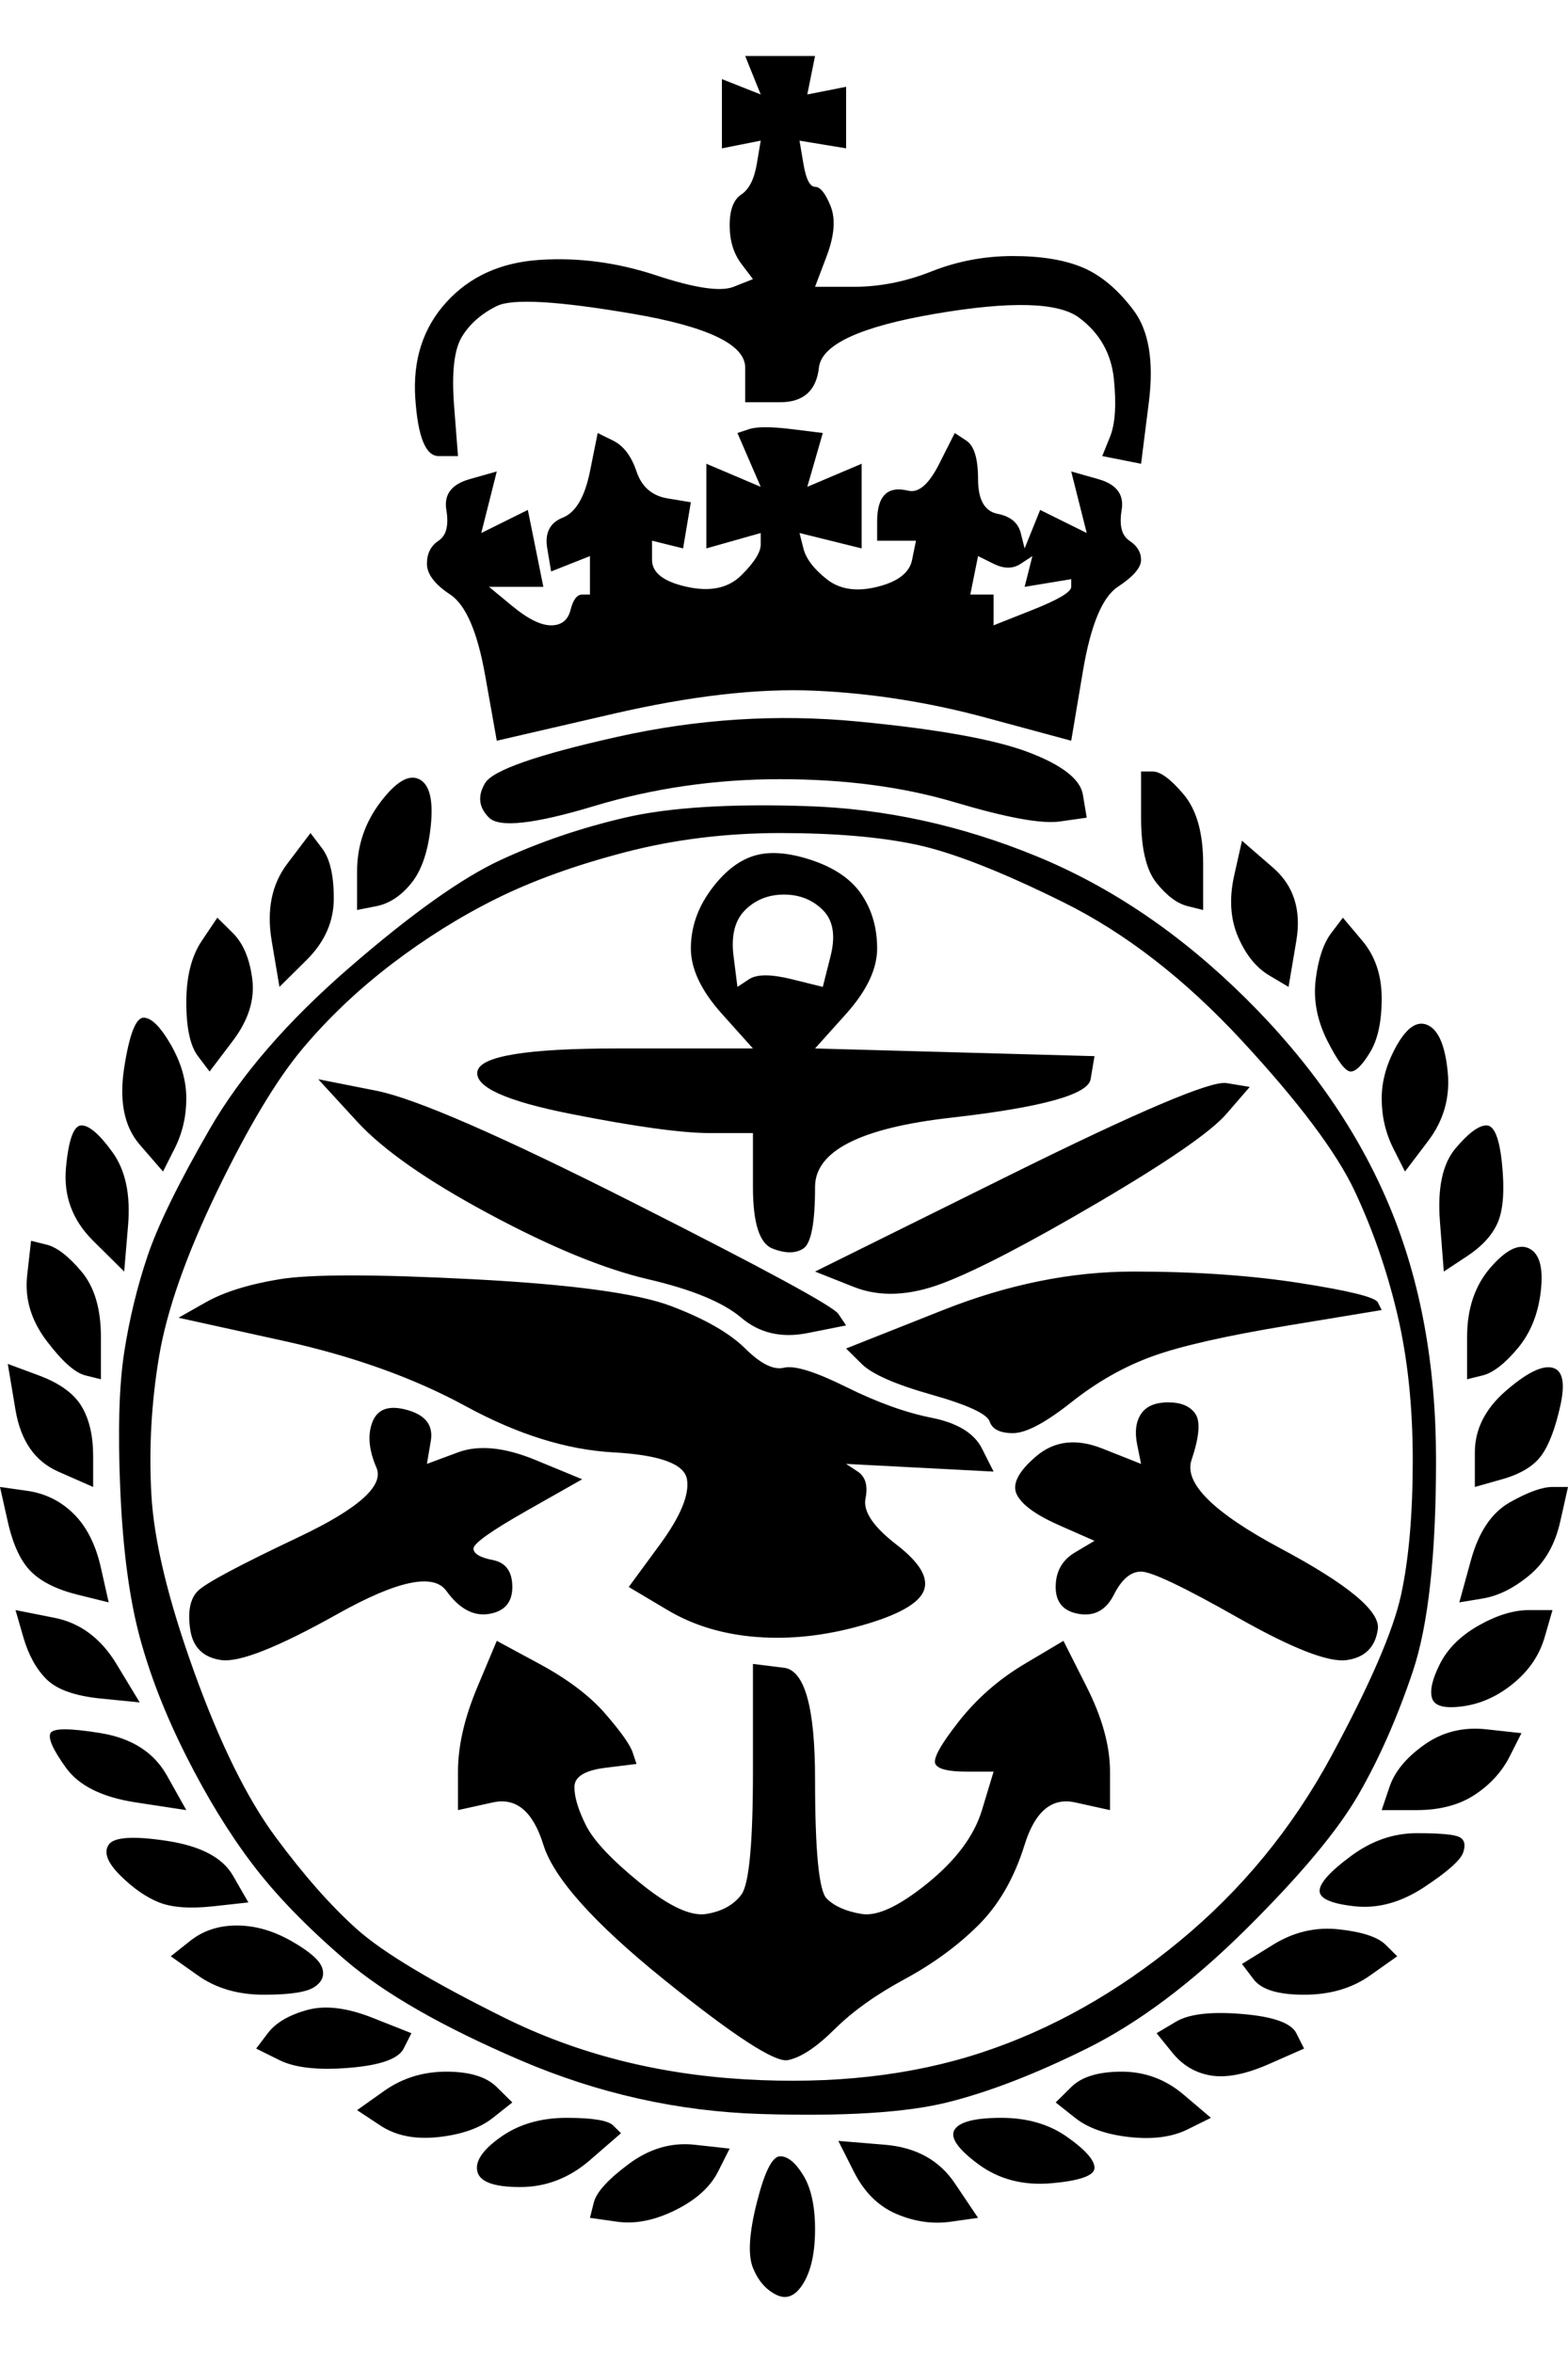 <?xml version="1.0" encoding="UTF-8" standalone="no"?>
<!DOCTYPE svg PUBLIC "-//W3C//DTD SVG 1.1//EN" "http://www.w3.org/Graphics/SVG/1.1/DTD/svg11.dtd">
<!-- Created with Vectornator (http://vectornator.io/) -->
<svg height="30.0mm" stroke-miterlimit="10" style="fill-rule:nonzero;clip-rule:evenodd;stroke-linecap:round;stroke-linejoin:round;" version="1.1" viewBox="0 0 56.7 85.05" width="20.0mm" xml:space="preserve" xmlns="http://www.w3.org/2000/svg" xmlns:xlink="http://www.w3.org/1999/xlink">
<defs/>
<g id="Layer-1">
<path d="M27.227 2.72C27.321 2.952 27.414 3.184 27.508 3.415C27.274 3.323 27.04 3.23 26.806 3.137C26.572 3.045 26.338 2.952 26.105 2.859C26.105 3.276 26.105 3.693 26.105 4.111C26.105 4.528 26.105 4.945 26.105 5.362C26.338 5.316 26.572 5.269 26.806 5.223C27.04 5.177 27.274 5.13 27.508 5.084C27.461 5.362 27.414 5.64 27.368 5.918C27.274 6.474 27.087 6.845 26.806 7.03C26.526 7.216 26.385 7.587 26.385 8.143C26.385 8.699 26.526 9.162 26.806 9.533C26.947 9.718 27.087 9.904 27.227 10.089C26.993 10.182 26.759 10.275 26.526 10.367C26.058 10.553 25.122 10.414 23.719 9.95C22.315 9.487 20.912 9.301 19.508 9.394C18.105 9.487 16.982 9.997 16.14 10.924C15.298 11.85 14.924 13.009 15.017 14.399C15.111 15.79 15.391 16.485 15.859 16.485C16.093 16.485 16.327 16.485 16.561 16.485C16.514 15.883 16.467 15.28 16.421 14.678C16.327 13.473 16.421 12.638 16.701 12.175C16.982 11.711 17.403 11.341 17.964 11.062C18.526 10.784 20.163 10.877 22.877 11.341C25.59 11.804 26.947 12.453 26.947 13.287C26.947 13.704 26.947 14.121 26.947 14.539C27.368 14.539 27.789 14.539 28.21 14.539C29.052 14.539 29.52 14.121 29.613 13.287C29.707 12.453 31.11 11.804 33.824 11.341C36.537 10.877 38.268 10.924 39.016 11.48C39.765 12.036 40.186 12.777 40.279 13.704C40.373 14.631 40.326 15.326 40.139 15.79C40.045 16.022 39.952 16.253 39.858 16.485C40.092 16.531 40.326 16.578 40.56 16.624C40.794 16.67 41.028 16.717 41.262 16.763C41.355 16.022 41.449 15.28 41.543 14.539C41.73 13.055 41.543 11.943 40.981 11.202C40.42 10.46 39.812 9.95 39.157 9.672C38.502 9.394 37.66 9.255 36.63 9.255C35.601 9.255 34.619 9.44 33.683 9.811C32.748 10.182 31.812 10.367 30.876 10.367C30.408 10.367 29.941 10.367 29.473 10.367C29.613 9.997 29.753 9.626 29.894 9.255C30.174 8.513 30.221 7.911 30.034 7.448C29.847 6.984 29.66 6.752 29.473 6.752C29.286 6.752 29.145 6.474 29.052 5.918C29.005 5.64 28.958 5.362 28.911 5.084C29.192 5.13 29.473 5.177 29.753 5.223C30.034 5.269 30.315 5.316 30.596 5.362C30.596 4.991 30.596 4.62 30.596 4.25C30.596 3.879 30.596 3.508 30.596 3.137C30.362 3.184 30.128 3.23 29.894 3.276C29.66 3.323 29.426 3.369 29.192 3.415C29.239 3.184 29.286 2.952 29.332 2.72C29.379 2.488 29.426 2.257 29.473 2.025C29.052 2.025 28.631 2.025 28.21 2.025C27.789 2.025 27.368 2.025 26.947 2.025C27.04 2.257 27.134 2.488 27.227 2.72ZM27.087 15.512C26.947 15.558 26.806 15.604 26.666 15.651C26.806 15.975 26.947 16.3 27.087 16.624C27.227 16.948 27.368 17.273 27.508 17.597C27.18 17.458 26.853 17.319 26.526 17.18C26.198 17.041 25.87 16.902 25.543 16.763C25.543 17.273 25.543 17.783 25.543 18.293C25.543 18.802 25.543 19.312 25.543 19.822C25.87 19.729 26.198 19.637 26.526 19.544C26.853 19.451 27.18 19.358 27.508 19.266C27.508 19.405 27.508 19.544 27.508 19.683C27.508 19.961 27.274 20.332 26.806 20.795C26.338 21.259 25.683 21.398 24.841 21.212C23.999 21.027 23.578 20.703 23.578 20.239C23.578 20.007 23.578 19.776 23.578 19.544C23.765 19.59 23.953 19.637 24.14 19.683C24.327 19.729 24.514 19.776 24.701 19.822C24.748 19.544 24.795 19.266 24.841 18.988C24.888 18.71 24.935 18.432 24.982 18.154C24.701 18.107 24.42 18.061 24.14 18.015C23.578 17.922 23.204 17.597 23.017 17.041C22.83 16.485 22.549 16.114 22.175 15.929C21.988 15.836 21.8 15.743 21.613 15.651C21.52 16.114 21.426 16.578 21.333 17.041C21.145 17.968 20.818 18.524 20.35 18.71C19.882 18.895 19.695 19.266 19.789 19.822C19.836 20.1 19.882 20.378 19.929 20.656C20.163 20.564 20.397 20.471 20.631 20.378C20.865 20.285 21.099 20.193 21.333 20.1C21.333 20.332 21.333 20.564 21.333 20.795C21.333 21.027 21.333 21.259 21.333 21.49C21.239 21.49 21.145 21.49 21.052 21.49C20.865 21.49 20.724 21.676 20.631 22.047C20.537 22.417 20.303 22.603 19.929 22.603C19.555 22.603 19.087 22.371 18.526 21.907C18.245 21.676 17.964 21.444 17.684 21.212C18.011 21.212 18.339 21.212 18.666 21.212C18.994 21.212 19.321 21.212 19.648 21.212C19.555 20.749 19.461 20.285 19.368 19.822C19.274 19.358 19.181 18.895 19.087 18.432C18.806 18.571 18.526 18.71 18.245 18.849C17.964 18.988 17.684 19.127 17.403 19.266C17.497 18.895 17.59 18.524 17.684 18.154C17.777 17.783 17.871 17.412 17.964 17.041C17.637 17.134 17.309 17.227 16.982 17.319C16.327 17.505 16.046 17.875 16.14 18.432C16.233 18.988 16.14 19.358 15.859 19.544C15.579 19.729 15.438 20.007 15.438 20.378C15.438 20.749 15.719 21.12 16.28 21.49C16.842 21.861 17.263 22.834 17.543 24.41C17.684 25.198 17.824 25.986 17.964 26.774C19.368 26.45 20.771 26.125 22.175 25.801C24.982 25.152 27.414 24.874 29.473 24.966C31.531 25.059 33.59 25.384 35.648 25.94C36.677 26.218 37.706 26.496 38.736 26.774C38.876 25.94 39.016 25.105 39.157 24.271C39.437 22.603 39.858 21.583 40.42 21.212C40.981 20.842 41.262 20.517 41.262 20.239C41.262 19.961 41.121 19.729 40.841 19.544C40.56 19.358 40.467 18.988 40.56 18.432C40.654 17.875 40.373 17.505 39.718 17.319C39.391 17.227 39.063 17.134 38.736 17.041C38.829 17.412 38.923 17.783 39.016 18.154C39.11 18.524 39.203 18.895 39.297 19.266C39.016 19.127 38.736 18.988 38.455 18.849C38.174 18.71 37.894 18.571 37.613 18.432C37.519 18.663 37.426 18.895 37.332 19.127C37.239 19.358 37.145 19.59 37.051 19.822C37.005 19.637 36.958 19.451 36.911 19.266C36.818 18.895 36.537 18.663 36.069 18.571C35.601 18.478 35.367 18.061 35.367 17.319C35.367 16.578 35.227 16.114 34.946 15.929C34.806 15.836 34.666 15.743 34.525 15.651C34.338 16.022 34.151 16.392 33.964 16.763C33.59 17.505 33.215 17.829 32.841 17.736C32.467 17.644 32.186 17.69 31.999 17.875C31.812 18.061 31.718 18.385 31.718 18.849C31.718 19.08 31.718 19.312 31.718 19.544C31.952 19.544 32.186 19.544 32.42 19.544C32.654 19.544 32.888 19.544 33.122 19.544C33.075 19.776 33.028 20.007 32.981 20.239C32.888 20.703 32.467 21.027 31.718 21.212C30.97 21.398 30.362 21.305 29.894 20.934C29.426 20.564 29.145 20.193 29.052 19.822C29.005 19.637 28.958 19.451 28.911 19.266C29.286 19.358 29.66 19.451 30.034 19.544C30.408 19.637 30.783 19.729 31.157 19.822C31.157 19.312 31.157 18.802 31.157 18.293C31.157 17.783 31.157 17.273 31.157 16.763C30.829 16.902 30.502 17.041 30.174 17.18C29.847 17.319 29.52 17.458 29.192 17.597C29.286 17.273 29.379 16.948 29.473 16.624C29.566 16.3 29.66 15.975 29.753 15.651C29.379 15.604 29.005 15.558 28.631 15.512C27.882 15.419 27.368 15.419 27.087 15.512ZM35.367 20.1C35.554 20.193 35.742 20.285 35.929 20.378C36.303 20.564 36.63 20.564 36.911 20.378C37.051 20.285 37.192 20.193 37.332 20.1C37.285 20.285 37.239 20.471 37.192 20.656C37.145 20.842 37.098 21.027 37.051 21.212C37.332 21.166 37.613 21.12 37.894 21.073C38.174 21.027 38.455 20.981 38.736 20.934C38.736 21.027 38.736 21.12 38.736 21.212C38.736 21.398 38.268 21.676 37.332 22.047C36.864 22.232 36.397 22.417 35.929 22.603C35.929 22.417 35.929 22.232 35.929 22.047C35.929 21.861 35.929 21.676 35.929 21.49C35.788 21.49 35.648 21.49 35.508 21.49C35.367 21.49 35.227 21.49 35.087 21.49C35.133 21.259 35.18 21.027 35.227 20.795C35.274 20.564 35.321 20.332 35.367 20.1ZM22.315 26.635C19.415 27.284 17.824 27.84 17.543 28.303C17.263 28.767 17.309 29.184 17.684 29.555C18.058 29.925 19.321 29.786 21.473 29.138C23.625 28.489 25.87 28.164 28.21 28.164C30.549 28.164 32.654 28.442 34.525 28.998C36.397 29.555 37.66 29.786 38.315 29.694C38.642 29.647 38.97 29.601 39.297 29.555C39.25 29.277 39.203 28.998 39.157 28.72C39.063 28.164 38.408 27.654 37.192 27.191C35.975 26.728 33.917 26.357 31.017 26.079C28.116 25.801 25.216 25.986 22.315 26.635ZM13.754 28.998C13.193 29.74 12.912 30.574 12.912 31.501C12.912 31.965 12.912 32.428 12.912 32.892C13.146 32.845 13.38 32.799 13.614 32.753C14.081 32.66 14.502 32.382 14.877 31.918C15.251 31.455 15.485 30.76 15.579 29.833C15.672 28.906 15.532 28.35 15.157 28.164C14.783 27.979 14.315 28.257 13.754 28.998ZM41.262 29.555C41.262 30.667 41.449 31.455 41.823 31.918C42.197 32.382 42.572 32.66 42.946 32.753C43.133 32.799 43.32 32.845 43.507 32.892C43.507 32.335 43.507 31.779 43.507 31.223C43.507 30.111 43.273 29.277 42.806 28.72C42.338 28.164 41.964 27.886 41.683 27.886C41.543 27.886 41.402 27.886 41.262 27.886C41.262 28.442 41.262 28.998 41.262 29.555ZM22.596 29.555C21.005 29.925 19.508 30.435 18.105 31.084C16.701 31.733 14.877 33.031 12.631 34.977C10.386 36.924 8.701 38.87 7.579 40.817C6.456 42.763 5.707 44.293 5.333 45.405C4.959 46.517 4.678 47.676 4.491 48.881C4.304 50.086 4.257 51.755 4.351 53.886C4.444 56.018 4.678 57.779 5.052 59.17C5.427 60.56 5.988 61.997 6.737 63.48C7.485 64.963 8.28 66.261 9.123 67.373C9.965 68.486 11.087 69.644 12.491 70.849C13.894 72.054 15.999 73.259 18.806 74.464C21.613 75.669 24.514 76.318 27.508 76.411C30.502 76.503 32.748 76.364 34.245 75.994C35.742 75.623 37.426 74.974 39.297 74.047C41.168 73.12 43.086 71.683 45.051 69.737C47.016 67.79 48.373 66.168 49.121 64.871C49.87 63.573 50.525 62.09 51.086 60.421C51.648 58.753 51.928 56.204 51.928 52.774C51.928 49.344 51.367 46.286 50.244 43.598C49.121 40.91 47.39 38.407 45.051 36.09C42.712 33.772 40.186 32.057 37.472 30.945C34.759 29.833 31.999 29.23 29.192 29.138C26.385 29.045 24.186 29.184 22.596 29.555ZM10.386 31.223C9.824 31.965 9.637 32.892 9.824 34.004C9.918 34.56 10.011 35.116 10.105 35.672C10.432 35.348 10.76 35.023 11.087 34.699C11.742 34.05 12.07 33.309 12.07 32.474C12.07 31.64 11.93 31.038 11.649 30.667C11.508 30.482 11.368 30.296 11.228 30.111C10.947 30.482 10.666 30.852 10.386 31.223ZM28.21 30.111C30.174 30.111 31.812 30.25 33.122 30.528C34.432 30.806 36.209 31.501 38.455 32.614C40.7 33.726 42.852 35.394 44.911 37.619C46.969 39.843 48.326 41.651 48.981 43.041C49.636 44.432 50.151 45.915 50.525 47.491C50.899 49.066 51.086 50.828 51.086 52.774C51.086 54.721 50.946 56.343 50.665 57.641C50.384 58.938 49.542 60.885 48.139 63.48C46.735 66.076 44.911 68.3 42.665 70.154C40.42 72.008 38.034 73.352 35.508 74.186C32.981 75.02 30.128 75.345 26.947 75.159C23.765 74.974 20.865 74.233 18.245 72.935C15.625 71.637 13.848 70.571 12.912 69.737C11.976 68.903 10.994 67.79 9.965 66.4C8.935 65.01 7.953 63.017 7.017 60.421C6.082 57.826 5.567 55.694 5.474 54.026C5.38 52.357 5.474 50.689 5.754 49.02C6.035 47.352 6.737 45.359 7.859 43.041C8.982 40.724 10.011 39.009 10.947 37.897C11.883 36.785 12.959 35.765 14.175 34.838C15.391 33.911 16.654 33.123 17.964 32.474C19.274 31.826 20.818 31.27 22.596 30.806C24.373 30.343 26.245 30.111 28.21 30.111ZM44.63 31.64C44.443 32.474 44.49 33.216 44.77 33.865C45.051 34.514 45.425 34.977 45.893 35.255C46.127 35.394 46.361 35.533 46.595 35.672C46.689 35.116 46.782 34.56 46.876 34.004C47.063 32.892 46.782 32.011 46.034 31.362C45.659 31.038 45.285 30.713 44.911 30.389C44.817 30.806 44.724 31.223 44.63 31.64ZM27.227 30.945C26.666 31.13 26.151 31.548 25.683 32.196C25.216 32.845 24.982 33.54 24.982 34.282C24.982 35.023 25.356 35.811 26.105 36.646C26.479 37.063 26.853 37.48 27.227 37.897C25.59 37.897 23.953 37.897 22.315 37.897C19.04 37.897 17.356 38.175 17.263 38.731C17.169 39.287 18.292 39.797 20.631 40.261C22.97 40.724 24.654 40.956 25.683 40.956C26.198 40.956 26.713 40.956 27.227 40.956C27.227 41.605 27.227 42.254 27.227 42.902C27.227 44.2 27.461 44.942 27.929 45.127C28.397 45.312 28.771 45.312 29.052 45.127C29.332 44.942 29.473 44.2 29.473 42.902C29.473 41.605 31.11 40.77 34.385 40.4C37.66 40.029 39.344 39.566 39.437 39.009C39.484 38.731 39.531 38.453 39.578 38.175C37.894 38.129 36.209 38.082 34.525 38.036C32.841 37.99 31.157 37.943 29.473 37.897C29.847 37.48 30.221 37.063 30.596 36.646C31.344 35.811 31.718 35.023 31.718 34.282C31.718 33.54 31.531 32.892 31.157 32.335C30.783 31.779 30.174 31.362 29.332 31.084C28.49 30.806 27.789 30.76 27.227 30.945ZM28.35 32.335C28.911 32.335 29.379 32.521 29.753 32.892C30.128 33.262 30.221 33.819 30.034 34.56C29.941 34.931 29.847 35.302 29.753 35.672C29.379 35.58 29.005 35.487 28.631 35.394C27.882 35.209 27.368 35.209 27.087 35.394C26.947 35.487 26.806 35.58 26.666 35.672C26.619 35.302 26.572 34.931 26.526 34.56C26.432 33.819 26.572 33.262 26.947 32.892C27.321 32.521 27.789 32.335 28.35 32.335ZM7.298 34.004C6.924 34.56 6.737 35.302 6.737 36.228C6.737 37.156 6.877 37.804 7.158 38.175C7.298 38.361 7.438 38.546 7.579 38.731C7.859 38.361 8.14 37.99 8.421 37.619C8.982 36.877 9.216 36.136 9.123 35.394C9.029 34.653 8.795 34.097 8.421 33.726C8.234 33.54 8.047 33.355 7.859 33.17C7.672 33.448 7.485 33.726 7.298 34.004ZM48.139 33.726C47.858 34.097 47.671 34.653 47.578 35.394C47.484 36.136 47.624 36.877 47.998 37.619C48.373 38.361 48.654 38.731 48.841 38.731C49.028 38.731 49.262 38.499 49.542 38.036C49.823 37.573 49.963 36.924 49.963 36.09C49.963 35.255 49.73 34.56 49.262 34.004C49.028 33.726 48.794 33.448 48.56 33.17C48.42 33.355 48.279 33.54 48.139 33.726ZM4.491 38.592C4.304 39.797 4.491 40.724 5.052 41.373C5.333 41.697 5.614 42.022 5.895 42.346C6.035 42.068 6.175 41.79 6.316 41.512C6.596 40.956 6.737 40.353 6.737 39.705C6.737 39.056 6.55 38.407 6.175 37.758C5.801 37.109 5.474 36.785 5.193 36.785C4.912 36.785 4.678 37.387 4.491 38.592ZM50.525 37.758C50.151 38.407 49.963 39.056 49.963 39.705C49.963 40.353 50.104 40.956 50.384 41.512C50.525 41.79 50.665 42.068 50.805 42.346C51.086 41.975 51.367 41.605 51.648 41.234C52.209 40.492 52.443 39.658 52.349 38.731C52.256 37.804 52.022 37.248 51.648 37.063C51.273 36.877 50.899 37.109 50.525 37.758ZM12.912 40.539C13.848 41.558 15.438 42.671 17.684 43.876C19.929 45.081 21.847 45.869 23.438 46.239C25.029 46.61 26.151 47.074 26.806 47.63C27.461 48.186 28.256 48.371 29.192 48.186C29.66 48.093 30.128 48.001 30.596 47.908C30.502 47.769 30.408 47.63 30.315 47.491C30.128 47.213 27.648 45.869 22.877 43.459C18.105 41.048 15.017 39.705 13.614 39.426C12.912 39.287 12.21 39.148 11.508 39.009C11.976 39.519 12.444 40.029 12.912 40.539ZM36.49 42.485C34.151 43.644 31.812 44.803 29.473 45.961C29.941 46.147 30.408 46.332 30.876 46.517C31.812 46.888 32.888 46.842 34.104 46.378C35.321 45.915 37.192 44.942 39.718 43.459C42.244 41.975 43.788 40.91 44.349 40.261C44.63 39.936 44.911 39.612 45.192 39.287C44.911 39.241 44.63 39.195 44.349 39.148C43.788 39.056 41.168 40.168 36.49 42.485ZM2.386 42.207C2.292 43.227 2.62 44.107 3.368 44.849C3.743 45.22 4.117 45.59 4.491 45.961C4.538 45.405 4.585 44.849 4.631 44.293C4.725 43.181 4.538 42.3 4.07 41.651C3.602 41.002 3.228 40.678 2.947 40.678C2.667 40.678 2.479 41.188 2.386 42.207ZM52.63 41.512C52.162 42.068 51.975 42.949 52.069 44.154C52.115 44.756 52.162 45.359 52.209 45.961C52.49 45.776 52.77 45.59 53.051 45.405C53.612 45.034 53.987 44.617 54.174 44.154C54.361 43.69 54.408 42.995 54.314 42.068C54.221 41.141 54.033 40.678 53.753 40.678C53.472 40.678 53.098 40.956 52.63 41.512ZM0.982 46.1C0.889 46.934 1.123 47.722 1.684 48.464C2.246 49.206 2.713 49.623 3.088 49.715C3.275 49.762 3.462 49.808 3.649 49.854C3.649 49.344 3.649 48.835 3.649 48.325C3.649 47.305 3.415 46.517 2.947 45.961C2.479 45.405 2.058 45.081 1.684 44.988C1.497 44.942 1.31 44.895 1.123 44.849C1.076 45.266 1.029 45.683 0.982 46.1ZM53.893 45.822C53.332 46.471 53.051 47.305 53.051 48.325C53.051 48.835 53.051 49.344 53.051 49.854C53.238 49.808 53.425 49.762 53.612 49.715C53.987 49.623 54.408 49.298 54.876 48.742C55.343 48.186 55.624 47.491 55.718 46.656C55.811 45.822 55.671 45.312 55.297 45.127C54.922 44.942 54.455 45.173 53.893 45.822ZM10.105 46.239C8.982 46.425 8.093 46.703 7.438 47.074C7.111 47.259 6.783 47.444 6.456 47.63C7.719 47.908 8.982 48.186 10.245 48.464C12.771 49.02 14.97 49.808 16.842 50.828C18.713 51.847 20.491 52.403 22.175 52.496C23.859 52.589 24.748 52.913 24.841 53.469C24.935 54.026 24.607 54.813 23.859 55.833C23.485 56.343 23.11 56.853 22.736 57.362C23.204 57.641 23.672 57.919 24.14 58.197C25.075 58.753 26.151 59.077 27.368 59.17C28.584 59.263 29.847 59.124 31.157 58.753C32.467 58.382 33.215 57.965 33.403 57.502C33.59 57.038 33.262 56.482 32.42 55.833C31.578 55.184 31.204 54.628 31.297 54.164C31.391 53.701 31.297 53.377 31.017 53.191C30.876 53.099 30.736 53.006 30.596 52.913C31.484 52.959 32.373 53.006 33.262 53.052C34.151 53.099 35.04 53.145 35.929 53.191C35.788 52.913 35.648 52.635 35.508 52.357C35.227 51.801 34.619 51.43 33.683 51.245C32.748 51.059 31.718 50.689 30.596 50.132C29.473 49.576 28.724 49.344 28.35 49.437C27.976 49.53 27.508 49.298 26.947 48.742C26.385 48.186 25.496 47.676 24.28 47.213C23.064 46.749 20.678 46.425 17.122 46.239C13.567 46.054 11.228 46.054 10.105 46.239ZM34.104 47.352C32.935 47.815 31.765 48.279 30.596 48.742C30.783 48.927 30.97 49.113 31.157 49.298C31.531 49.669 32.373 50.04 33.683 50.41C34.993 50.781 35.695 51.106 35.788 51.384C35.882 51.662 36.163 51.801 36.63 51.801C37.098 51.801 37.8 51.43 38.736 50.689C39.671 49.947 40.654 49.391 41.683 49.02C42.712 48.649 44.349 48.279 46.595 47.908C47.718 47.722 48.841 47.537 49.963 47.352C49.917 47.259 49.87 47.166 49.823 47.074C49.73 46.888 48.794 46.656 47.016 46.378C45.238 46.1 43.227 45.961 40.981 45.961C38.736 45.961 36.443 46.425 34.104 47.352ZM0.561 50.967C0.749 52.079 1.263 52.821 2.105 53.191C2.526 53.377 2.947 53.562 3.368 53.747C3.368 53.377 3.368 53.006 3.368 52.635C3.368 51.894 3.228 51.291 2.947 50.828C2.667 50.364 2.152 49.993 1.403 49.715C1.029 49.576 0.655 49.437 0.281 49.298C0.374 49.854 0.468 50.41 0.561 50.967ZM54.455 50.271C53.706 50.92 53.332 51.662 53.332 52.496C53.332 52.913 53.332 53.33 53.332 53.747C53.659 53.655 53.987 53.562 54.314 53.469C54.969 53.284 55.437 53.006 55.718 52.635C55.998 52.264 56.232 51.662 56.419 50.828C56.606 49.993 56.513 49.53 56.139 49.437C55.764 49.344 55.203 49.623 54.455 50.271ZM13.473 51.384C13.286 51.847 13.333 52.403 13.614 53.052C13.894 53.701 12.959 54.535 10.807 55.555C8.655 56.575 7.438 57.223 7.158 57.502C6.877 57.779 6.783 58.243 6.877 58.892C6.971 59.541 7.345 59.911 8 60.004C8.655 60.097 10.058 59.541 12.21 58.336C14.362 57.131 15.672 56.853 16.14 57.502C16.608 58.15 17.122 58.428 17.684 58.336C18.245 58.243 18.526 57.919 18.526 57.362C18.526 56.806 18.292 56.482 17.824 56.389C17.356 56.297 17.122 56.157 17.122 55.972C17.122 55.787 17.777 55.323 19.087 54.582C19.742 54.211 20.397 53.84 21.052 53.469C20.491 53.238 19.929 53.006 19.368 52.774C18.245 52.311 17.309 52.218 16.561 52.496C16.187 52.635 15.812 52.774 15.438 52.913C15.485 52.635 15.532 52.357 15.579 52.079C15.672 51.523 15.391 51.152 14.736 50.967C14.081 50.781 13.66 50.92 13.473 51.384ZM41.262 51.106C41.075 51.384 41.028 51.755 41.121 52.218C41.168 52.45 41.215 52.681 41.262 52.913C40.794 52.728 40.326 52.542 39.858 52.357C38.923 51.986 38.127 52.079 37.472 52.635C36.818 53.191 36.584 53.655 36.771 54.026C36.958 54.396 37.472 54.767 38.315 55.138C38.736 55.323 39.157 55.509 39.578 55.694C39.344 55.833 39.11 55.972 38.876 56.111C38.408 56.389 38.174 56.806 38.174 57.362C38.174 57.919 38.455 58.243 39.016 58.336C39.578 58.428 39.999 58.197 40.279 57.641C40.56 57.084 40.888 56.806 41.262 56.806C41.636 56.806 42.806 57.362 44.77 58.475C46.735 59.587 48.045 60.097 48.7 60.004C49.355 59.911 49.73 59.541 49.823 58.892C49.917 58.243 48.747 57.27 46.314 55.972C43.882 54.674 42.806 53.608 43.086 52.774C43.367 51.94 43.414 51.384 43.227 51.106C43.04 50.828 42.712 50.689 42.244 50.689C41.776 50.689 41.449 50.828 41.262 51.106ZM0.281 54.999C0.468 55.833 0.749 56.435 1.123 56.806C1.497 57.177 2.058 57.455 2.807 57.641C3.181 57.733 3.555 57.826 3.93 57.919C3.836 57.502 3.743 57.084 3.649 56.667C3.462 55.833 3.134 55.184 2.667 54.721C2.199 54.257 1.637 53.979 0.982 53.886C0.655 53.84 0.327 53.794 0 53.747C0.094 54.164 0.187 54.582 0.281 54.999ZM54.595 54.304C53.94 54.674 53.472 55.37 53.191 56.389C53.051 56.899 52.911 57.409 52.77 57.919C53.051 57.872 53.332 57.826 53.612 57.779C54.174 57.687 54.735 57.409 55.297 56.945C55.858 56.482 56.232 55.833 56.419 54.999C56.513 54.582 56.606 54.164 56.7 53.747C56.513 53.747 56.326 53.747 56.139 53.747C55.764 53.747 55.25 53.933 54.595 54.304ZM0.842 59.17C1.029 59.819 1.31 60.329 1.684 60.699C2.058 61.07 2.713 61.302 3.649 61.395C4.117 61.441 4.585 61.487 5.052 61.534C4.772 61.07 4.491 60.607 4.21 60.143C3.649 59.216 2.901 58.66 1.965 58.475C1.497 58.382 1.029 58.289 0.561 58.197C0.655 58.521 0.749 58.846 0.842 59.17ZM53.472 58.753C52.817 59.124 52.349 59.587 52.069 60.143C51.788 60.699 51.694 61.117 51.788 61.395C51.881 61.673 52.256 61.765 52.911 61.673C53.566 61.58 54.174 61.302 54.735 60.838C55.297 60.375 55.671 59.819 55.858 59.17C55.952 58.846 56.045 58.521 56.139 58.197C55.858 58.197 55.577 58.197 55.297 58.197C54.735 58.197 54.127 58.382 53.472 58.753ZM17.263 60.977C16.795 62.09 16.561 63.109 16.561 64.036C16.561 64.5 16.561 64.963 16.561 65.427C16.982 65.334 17.403 65.241 17.824 65.149C18.666 64.963 19.274 65.473 19.648 66.678C20.023 67.883 21.473 69.505 23.999 71.544C26.526 73.584 28.023 74.557 28.49 74.464C28.958 74.371 29.52 74.001 30.174 73.352C30.829 72.703 31.672 72.1 32.701 71.544C33.73 70.988 34.619 70.339 35.367 69.598C36.116 68.856 36.677 67.883 37.051 66.678C37.426 65.473 38.034 64.963 38.876 65.149C39.297 65.241 39.718 65.334 40.139 65.427C40.139 64.963 40.139 64.5 40.139 64.036C40.139 63.109 39.858 62.09 39.297 60.977C39.016 60.421 38.736 59.865 38.455 59.309C37.987 59.587 37.519 59.865 37.051 60.143C36.116 60.699 35.321 61.395 34.666 62.229C34.011 63.063 33.73 63.573 33.824 63.758C33.917 63.944 34.291 64.036 34.946 64.036C35.274 64.036 35.601 64.036 35.929 64.036C35.788 64.5 35.648 64.963 35.508 65.427C35.227 66.354 34.572 67.234 33.543 68.068C32.514 68.903 31.718 69.273 31.157 69.181C30.596 69.088 30.174 68.903 29.894 68.625C29.613 68.347 29.473 66.91 29.473 64.314C29.473 61.719 29.099 60.375 28.35 60.282C27.976 60.236 27.602 60.19 27.227 60.143C27.227 61.441 27.227 62.739 27.227 64.036C27.227 66.632 27.087 68.115 26.806 68.486C26.526 68.856 26.105 69.088 25.543 69.181C24.982 69.273 24.186 68.903 23.157 68.068C22.128 67.234 21.473 66.539 21.192 65.983C20.912 65.427 20.771 64.963 20.771 64.592C20.771 64.222 21.145 63.99 21.894 63.897C22.268 63.851 22.643 63.804 23.017 63.758C22.97 63.619 22.923 63.48 22.877 63.341C22.783 63.063 22.455 62.599 21.894 61.951C21.333 61.302 20.537 60.699 19.508 60.143C18.994 59.865 18.479 59.587 17.964 59.309C17.73 59.865 17.497 60.421 17.263 60.977ZM1.825 62.646C1.731 62.831 1.918 63.248 2.386 63.897C2.854 64.546 3.696 64.963 4.912 65.149C5.52 65.241 6.128 65.334 6.737 65.427C6.503 65.01 6.269 64.592 6.035 64.175C5.567 63.341 4.772 62.831 3.649 62.646C2.526 62.461 1.918 62.461 1.825 62.646ZM51.507 63.063C50.852 63.526 50.431 64.036 50.244 64.592C50.151 64.871 50.057 65.149 49.963 65.427C50.384 65.427 50.805 65.427 51.227 65.427C52.069 65.427 52.77 65.241 53.332 64.871C53.893 64.5 54.314 64.036 54.595 63.48C54.735 63.202 54.876 62.924 55.016 62.646C54.595 62.599 54.174 62.553 53.753 62.507C52.911 62.414 52.162 62.599 51.507 63.063ZM3.93 66.678C3.743 66.956 3.883 67.327 4.351 67.79C4.819 68.254 5.286 68.578 5.754 68.764C6.222 68.949 6.877 68.995 7.719 68.903C8.14 68.856 8.561 68.81 8.982 68.764C8.795 68.439 8.608 68.115 8.421 67.79C8.047 67.141 7.251 66.724 6.035 66.539C4.819 66.354 4.117 66.4 3.93 66.678ZM48.841 67.095C48.092 67.651 47.718 68.068 47.718 68.347C47.718 68.625 48.139 68.81 48.981 68.903C49.823 68.995 50.665 68.764 51.507 68.207C52.349 67.651 52.817 67.234 52.911 66.956C53.004 66.678 52.957 66.493 52.77 66.4C52.583 66.307 52.069 66.261 51.227 66.261C50.384 66.261 49.589 66.539 48.841 67.095ZM6.877 70.154C6.643 70.339 6.409 70.525 6.175 70.71C6.503 70.942 6.83 71.174 7.158 71.405C7.813 71.869 8.608 72.1 9.544 72.1C10.479 72.1 11.087 72.008 11.368 71.822C11.649 71.637 11.742 71.405 11.649 71.127C11.555 70.849 11.181 70.525 10.526 70.154C9.871 69.783 9.216 69.598 8.561 69.598C7.906 69.598 7.345 69.783 6.877 70.154ZM46.034 70.293C45.659 70.525 45.285 70.757 44.911 70.988C45.051 71.174 45.192 71.359 45.332 71.544C45.613 71.915 46.221 72.1 47.156 72.1C48.092 72.1 48.887 71.869 49.542 71.405C49.87 71.174 50.197 70.942 50.525 70.71C50.384 70.571 50.244 70.432 50.104 70.293C49.823 70.015 49.262 69.83 48.42 69.737C47.578 69.644 46.782 69.83 46.034 70.293ZM11.087 72.657C10.432 72.842 9.965 73.12 9.684 73.491C9.544 73.676 9.403 73.862 9.263 74.047C9.544 74.186 9.824 74.325 10.105 74.464C10.666 74.742 11.508 74.835 12.631 74.742C13.754 74.65 14.409 74.418 14.596 74.047C14.69 73.862 14.783 73.676 14.877 73.491C14.409 73.305 13.941 73.12 13.473 72.935C12.538 72.564 11.742 72.471 11.087 72.657ZM42.525 73.074C42.291 73.213 42.057 73.352 41.823 73.491C42.01 73.723 42.197 73.954 42.385 74.186C42.759 74.65 43.227 74.928 43.788 75.02C44.349 75.113 45.051 74.974 45.893 74.603C46.314 74.418 46.735 74.233 47.156 74.047C47.063 73.862 46.969 73.676 46.876 73.491C46.689 73.12 46.034 72.888 44.911 72.796C43.788 72.703 42.993 72.796 42.525 73.074ZM13.894 75.576C13.567 75.808 13.239 76.04 12.912 76.272C13.193 76.457 13.473 76.642 13.754 76.828C14.315 77.199 15.017 77.338 15.859 77.245C16.701 77.152 17.356 76.921 17.824 76.55C18.058 76.364 18.292 76.179 18.526 75.994C18.339 75.808 18.151 75.623 17.964 75.438C17.59 75.067 16.982 74.881 16.14 74.881C15.298 74.881 14.549 75.113 13.894 75.576ZM38.736 75.438C38.548 75.623 38.361 75.808 38.174 75.994C38.408 76.179 38.642 76.364 38.876 76.55C39.344 76.921 39.999 77.152 40.841 77.245C41.683 77.338 42.385 77.245 42.946 76.967C43.227 76.828 43.507 76.689 43.788 76.55C43.461 76.272 43.133 75.994 42.806 75.716C42.151 75.159 41.402 74.881 40.56 74.881C39.718 74.881 39.11 75.067 38.736 75.438ZM18.105 77.245C17.45 77.708 17.169 78.126 17.263 78.496C17.356 78.867 17.871 79.052 18.806 79.052C19.742 79.052 20.584 78.728 21.333 78.079C21.707 77.755 22.081 77.43 22.455 77.106C22.362 77.013 22.268 76.921 22.175 76.828C21.988 76.642 21.426 76.55 20.491 76.55C19.555 76.55 18.76 76.781 18.105 77.245ZM34.525 76.967C34.338 77.245 34.619 77.662 35.367 78.218C36.116 78.774 37.005 79.006 38.034 78.913C39.063 78.821 39.578 78.635 39.578 78.357C39.578 78.079 39.25 77.708 38.595 77.245C37.94 76.781 37.145 76.55 36.209 76.55C35.274 76.55 34.712 76.689 34.525 76.967ZM22.736 78.218C21.988 78.774 21.567 79.238 21.473 79.609C21.426 79.794 21.38 79.979 21.333 80.165C21.66 80.211 21.988 80.257 22.315 80.304C22.97 80.397 23.672 80.257 24.42 79.887C25.169 79.516 25.683 79.052 25.964 78.496C26.105 78.218 26.245 77.94 26.385 77.662C25.964 77.616 25.543 77.569 25.122 77.523C24.28 77.43 23.485 77.662 22.736 78.218ZM30.876 78.496C31.25 79.238 31.765 79.748 32.42 80.026C33.075 80.304 33.73 80.397 34.385 80.304C34.712 80.257 35.04 80.211 35.367 80.165C35.087 79.748 34.806 79.331 34.525 78.913C33.964 78.079 33.122 77.616 31.999 77.523C31.438 77.477 30.876 77.43 30.315 77.384C30.502 77.755 30.689 78.126 30.876 78.496ZM27.368 79.609C27.087 80.721 27.04 81.509 27.227 81.972C27.414 82.436 27.695 82.76 28.069 82.945C28.444 83.131 28.771 82.992 29.052 82.528C29.332 82.065 29.473 81.416 29.473 80.582C29.473 79.748 29.332 79.099 29.052 78.635C28.771 78.172 28.49 77.94 28.21 77.94C27.929 77.94 27.648 78.496 27.368 79.609Z" fill="#000000" fill-rule="nonzero" opacity="1" stroke="none"/>
</g>
</svg>
